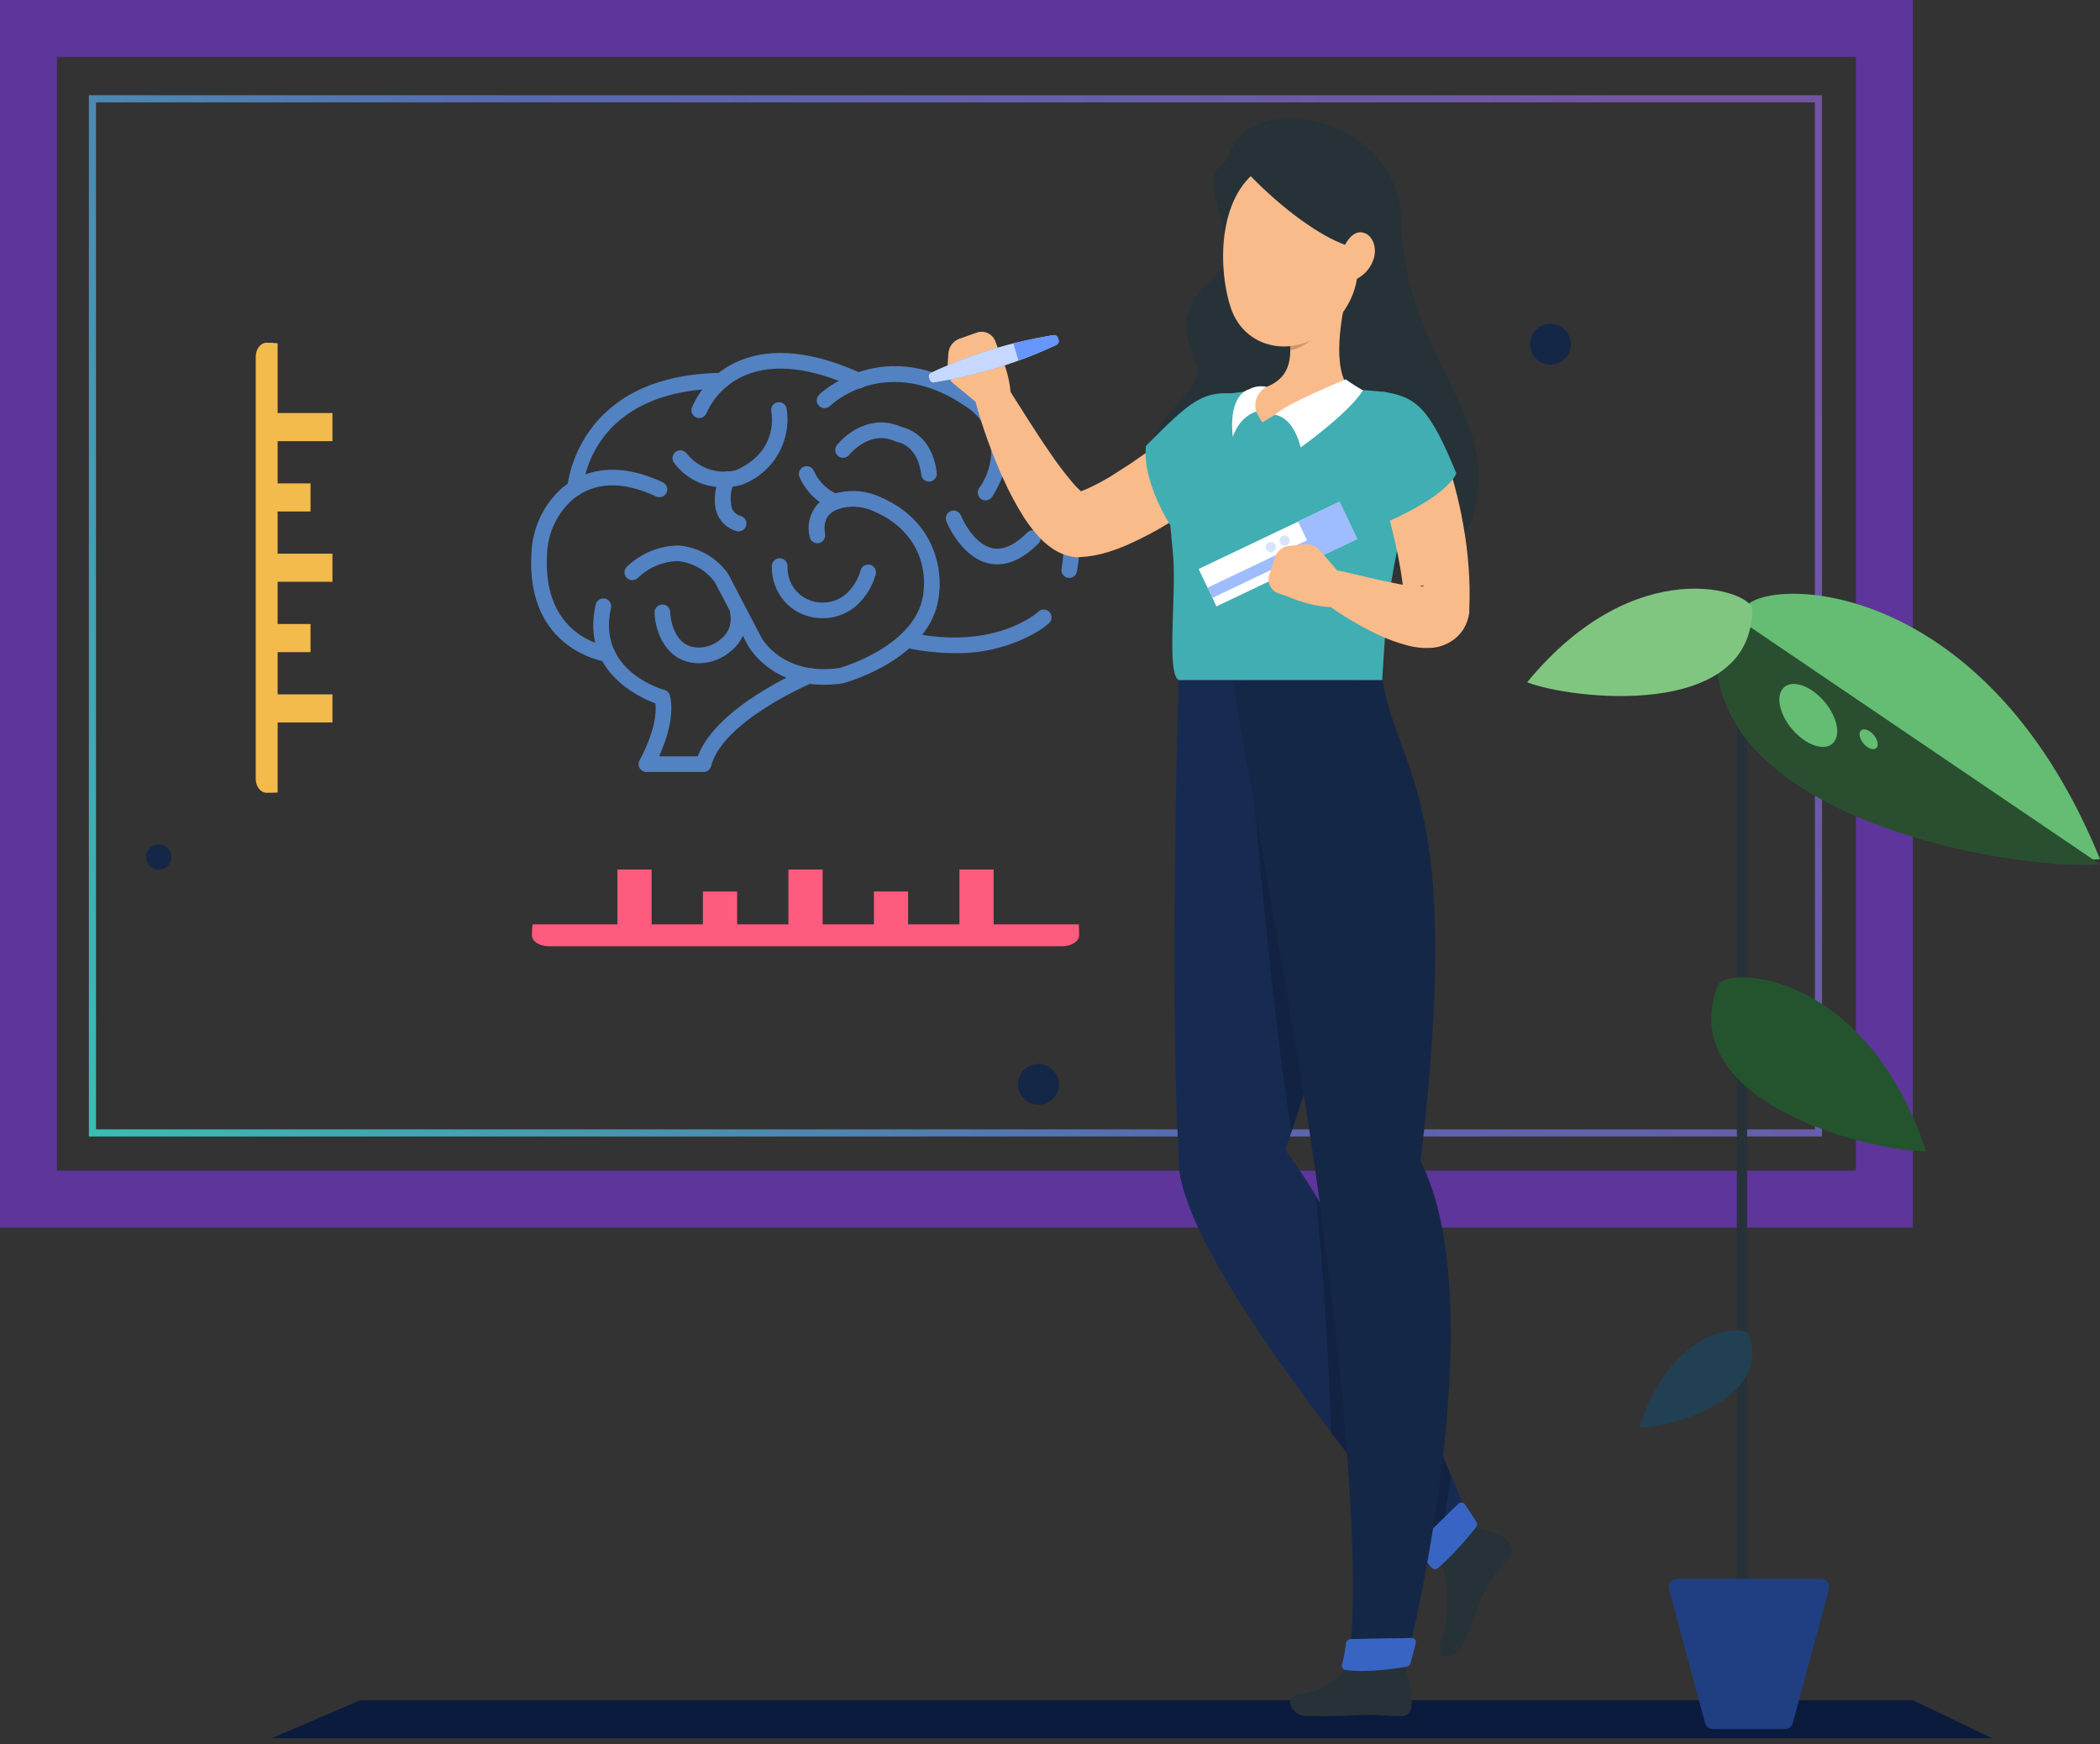 <svg width="295" height="245" viewBox="0 0 295 245" fill="none" xmlns="http://www.w3.org/2000/svg">
<rect x="0" y="0" width="295" height="245" fill="#333333" stroke="none"/>
<path d="M50.62 238.816H268.712L279.839 244.167H38.158L50.62 238.816Z" fill="#0A1B3D"/>
<rect x="12.985" y="13.877" width="242.465" height="145.257" stroke="url(#paint0_linear)"/>
<rect x="4" y="4" width="260.705" height="164.431" stroke="#5E359A" stroke-width="8"/>
<path d="M98.83 108.433H90.801C90.608 108.433 90.418 108.382 90.251 108.286C90.084 108.189 89.945 108.05 89.849 107.883C89.752 107.716 89.701 107.526 89.701 107.333C89.701 107.14 89.752 106.95 89.849 106.783C89.876 106.735 92.459 102.212 92.074 98.801C89.633 97.9 81.61 94.194 83.674 84.955C83.701 84.81 83.757 84.672 83.839 84.549C83.921 84.426 84.026 84.321 84.149 84.24C84.273 84.159 84.411 84.103 84.556 84.077C84.701 84.05 84.85 84.053 84.994 84.085C85.138 84.117 85.274 84.178 85.394 84.263C85.514 84.349 85.615 84.458 85.692 84.584C85.769 84.71 85.82 84.85 85.842 84.996C85.864 85.142 85.856 85.29 85.82 85.433C83.859 94.214 92.948 96.802 93.335 96.907C93.527 96.96 93.701 97.063 93.838 97.206C93.976 97.35 94.073 97.528 94.117 97.721C94.794 100.651 93.513 104.196 92.587 106.233H98.024C100.644 99.219 112.717 94.111 113.251 93.889C113.52 93.777 113.823 93.776 114.093 93.887C114.363 93.998 114.577 94.212 114.69 94.481C114.802 94.75 114.803 95.053 114.692 95.323C114.581 95.593 114.367 95.807 114.098 95.92C113.972 95.971 101.547 101.23 99.893 107.609C99.832 107.845 99.694 108.053 99.502 108.202C99.31 108.352 99.073 108.433 98.83 108.433Z" fill="#5282C2"/>
<path d="M85.35 92.992C85.305 92.991 85.259 92.989 85.214 92.983C85.104 92.969 73.826 91.411 74.655 77.709C74.717 75.942 75.141 74.206 75.903 72.611C76.664 71.015 77.745 69.593 79.08 68.433C81.658 66.328 86.188 64.503 93.127 67.756C93.385 67.883 93.583 68.107 93.678 68.379C93.774 68.651 93.758 68.949 93.636 69.21C93.514 69.471 93.294 69.673 93.023 69.773C92.753 69.874 92.455 69.864 92.192 69.746C87.453 67.525 83.502 67.657 80.472 70.137C79.373 71.105 78.484 72.288 77.861 73.613C77.238 74.939 76.894 76.378 76.85 77.842C76.15 89.442 85.106 90.75 85.489 90.801C85.766 90.836 86.02 90.976 86.198 91.191C86.376 91.407 86.465 91.682 86.448 91.961C86.43 92.24 86.307 92.502 86.103 92.694C85.899 92.885 85.63 92.992 85.35 92.992Z" fill="#5282C2"/>
<path d="M80.79 69.658H80.724C80.579 69.649 80.438 69.612 80.308 69.549C80.178 69.486 80.062 69.398 79.966 69.29C79.87 69.182 79.797 69.056 79.749 68.919C79.702 68.783 79.682 68.638 79.691 68.494C79.701 68.338 80.869 52.642 101.337 52.374C101.481 52.372 101.625 52.399 101.759 52.453C101.893 52.506 102.015 52.586 102.119 52.687C102.222 52.787 102.305 52.908 102.362 53.04C102.418 53.173 102.449 53.316 102.451 53.46C102.452 53.605 102.426 53.748 102.372 53.882C102.318 54.016 102.239 54.139 102.138 54.242C102.037 54.345 101.917 54.428 101.784 54.485C101.651 54.542 101.509 54.572 101.364 54.574C82.919 54.816 81.919 68.058 81.886 68.622C81.87 68.902 81.748 69.165 81.544 69.358C81.34 69.55 81.07 69.657 80.79 69.658Z" fill="#5282C2"/>
<path d="M98.224 58.714C98.094 58.714 97.964 58.691 97.842 58.645C97.57 58.543 97.349 58.338 97.227 58.075C97.105 57.811 97.093 57.51 97.193 57.237C98.481 54.255 100.885 51.895 103.89 50.662C108.477 48.751 114.261 49.359 121.08 52.473C121.215 52.531 121.337 52.615 121.439 52.721C121.541 52.826 121.621 52.951 121.674 53.088C121.727 53.224 121.752 53.37 121.747 53.517C121.743 53.664 121.71 53.808 121.649 53.941C121.588 54.075 121.501 54.195 121.393 54.294C121.285 54.393 121.158 54.47 121.02 54.52C120.882 54.569 120.736 54.591 120.589 54.583C120.443 54.575 120.299 54.538 120.167 54.474C113.95 51.636 108.769 51.031 104.778 52.676C102.326 53.682 100.351 55.586 99.255 57.999C99.177 58.209 99.036 58.39 98.852 58.518C98.667 58.646 98.449 58.714 98.224 58.714Z" fill="#5282C2"/>
<path d="M138.447 70.282C138.24 70.283 138.036 70.224 137.861 70.113C137.739 70.036 137.633 69.935 137.55 69.817C137.467 69.699 137.407 69.566 137.376 69.425C137.344 69.284 137.34 69.138 137.365 68.996C137.389 68.853 137.442 68.717 137.519 68.595C138.232 67.625 138.74 66.521 139.014 65.349C139.288 64.176 139.321 62.961 139.112 61.776C138.605 59.895 137.433 58.263 135.812 57.182C124.468 49.378 116.688 56.936 116.611 57.009C116.509 57.111 116.388 57.192 116.254 57.247C116.121 57.303 115.978 57.331 115.833 57.331C115.689 57.331 115.546 57.303 115.412 57.248C115.279 57.192 115.158 57.111 115.055 57.009C114.953 56.907 114.872 56.786 114.817 56.652C114.761 56.519 114.733 56.376 114.733 56.231C114.733 56.087 114.761 55.944 114.817 55.81C114.872 55.677 114.953 55.556 115.055 55.453C115.145 55.363 124.225 46.535 137 55.325C139.1 56.714 140.613 58.829 141.252 61.264C141.884 63.945 141.252 66.805 139.382 69.77C139.283 69.927 139.145 70.057 138.981 70.147C138.818 70.236 138.634 70.283 138.447 70.282Z" fill="#5282C2"/>
<path d="M150.207 81.173C150.142 81.173 150.078 81.167 150.015 81.157C149.873 81.132 149.737 81.079 149.615 81.001C149.493 80.924 149.388 80.823 149.305 80.705C149.222 80.586 149.163 80.453 149.132 80.312C149.1 80.171 149.097 80.025 149.122 79.883C149.37 78.544 149.45 77.18 149.362 75.821C149.34 75.53 149.435 75.243 149.626 75.022C149.816 74.801 150.086 74.665 150.377 74.643C150.521 74.63 150.667 74.646 150.805 74.691C150.943 74.735 151.071 74.807 151.181 74.901C151.291 74.996 151.38 75.112 151.445 75.242C151.509 75.372 151.546 75.513 151.555 75.658C151.658 77.199 151.568 78.746 151.29 80.264C151.245 80.519 151.112 80.75 150.914 80.916C150.715 81.082 150.465 81.173 150.207 81.173Z" fill="#5282C2"/>
<path d="M134.076 91.743C131.755 91.731 129.441 91.473 127.173 90.973C127.03 90.945 126.893 90.889 126.772 90.808C126.65 90.727 126.546 90.622 126.465 90.5C126.385 90.378 126.329 90.241 126.302 90.097C126.275 89.953 126.277 89.806 126.308 89.663C126.338 89.52 126.397 89.384 126.481 89.264C126.565 89.144 126.672 89.042 126.795 88.964C126.919 88.886 127.057 88.833 127.201 88.809C127.345 88.785 127.493 88.79 127.635 88.823C136.047 90.628 141.556 88.713 144.691 86.784C145.137 86.509 145.558 86.197 145.95 85.849C146.171 85.678 146.449 85.597 146.728 85.624C147.007 85.651 147.264 85.783 147.449 85.993C147.634 86.204 147.731 86.476 147.722 86.756C147.712 87.036 147.597 87.301 147.398 87.499C146.913 87.928 146.391 88.315 145.839 88.655C142.283 90.763 138.209 91.832 134.076 91.743Z" fill="#5282C2"/>
<path d="M148.457 70.241C148.266 70.242 148.077 70.192 147.911 70.097C147.744 70.003 147.606 69.866 147.508 69.701C145.715 66.829 143.093 64.566 139.989 63.212C139.854 63.16 139.731 63.083 139.626 62.984C139.521 62.884 139.436 62.766 139.377 62.634C139.318 62.502 139.286 62.36 139.282 62.215C139.278 62.071 139.302 61.927 139.354 61.792C139.405 61.657 139.483 61.533 139.582 61.428C139.681 61.324 139.8 61.239 139.932 61.18C140.064 61.121 140.206 61.089 140.35 61.084C140.495 61.08 140.638 61.105 140.773 61.156C144.35 62.677 147.366 65.272 149.402 68.582C149.501 68.749 149.554 68.939 149.555 69.133C149.557 69.327 149.507 69.518 149.411 69.686C149.315 69.855 149.176 69.995 149.008 70.092C148.841 70.19 148.65 70.241 148.456 70.241H148.457Z" fill="#5282C2"/>
<path d="M98.176 93.163C97.815 93.163 97.455 93.132 97.1 93.069C93.14 92.375 91.998 88.168 91.948 86.04C91.941 85.748 92.05 85.466 92.251 85.255C92.453 85.044 92.73 84.922 93.021 84.915C93.166 84.909 93.31 84.932 93.446 84.983C93.582 85.034 93.706 85.112 93.811 85.212C93.916 85.311 94 85.431 94.057 85.564C94.115 85.697 94.146 85.84 94.147 85.985C94.147 86.164 94.311 90.348 97.48 90.903C98.165 91.005 98.865 90.954 99.528 90.751C100.191 90.548 100.8 90.199 101.31 89.73C101.827 89.319 102.22 88.772 102.444 88.15C102.669 87.529 102.717 86.857 102.582 86.21C102.53 85.923 102.594 85.627 102.759 85.387C102.925 85.147 103.18 84.983 103.467 84.93C103.754 84.878 104.05 84.941 104.29 85.107C104.53 85.273 104.695 85.527 104.747 85.814C104.95 86.832 104.874 87.885 104.528 88.863C104.181 89.841 103.577 90.707 102.778 91.37C101.515 92.51 99.878 93.147 98.176 93.163Z" fill="#5282C2"/>
<path d="M115.73 96.187C108.115 96.187 105.157 90.841 105.023 90.59L100.43 81.796C99.82 80.959 99.039 80.26 98.139 79.745C97.239 79.23 96.241 78.912 95.209 78.81C93.11 78.871 91.109 79.715 89.6 81.175C89.395 81.379 89.118 81.493 88.829 81.494C88.54 81.495 88.262 81.382 88.055 81.18C87.849 80.977 87.731 80.702 87.726 80.413C87.721 80.124 87.83 79.845 88.029 79.636C89.975 77.744 92.567 76.664 95.28 76.614C96.642 76.722 97.966 77.124 99.159 77.79C100.352 78.457 101.387 79.374 102.194 80.478C102.243 80.539 102.287 80.605 102.323 80.674L106.968 89.566C107.078 89.772 110.02 94.955 117.935 93.83C118.815 93.573 129.307 90.371 129.755 82.845C129.806 82.447 130.712 75.178 122.605 71.756C121.292 71.178 119.831 71.025 118.426 71.316C116.383 71.788 115.577 72.957 115.896 74.997C115.924 75.143 115.922 75.292 115.89 75.436C115.859 75.581 115.798 75.718 115.713 75.838C115.628 75.959 115.519 76.061 115.393 76.139C115.267 76.216 115.127 76.268 114.981 76.29C114.834 76.312 114.685 76.305 114.542 76.268C114.399 76.231 114.265 76.166 114.147 76.076C114.03 75.986 113.932 75.874 113.859 75.745C113.786 75.616 113.74 75.474 113.723 75.327C113.56 74.644 113.543 73.933 113.671 73.243C113.799 72.552 114.07 71.895 114.467 71.315C114.864 70.735 115.378 70.245 115.975 69.875C116.573 69.505 117.241 69.264 117.938 69.168C119.794 68.773 121.728 68.968 123.469 69.727C133.178 73.824 131.967 82.974 131.952 83.066C131.402 92.374 118.99 95.825 118.461 95.967C118.42 95.979 118.377 95.988 118.335 95.994C117.472 96.121 116.602 96.186 115.73 96.187Z" fill="#5282C2"/>
<path d="M117.345 71.593C117.214 71.593 117.083 71.569 116.96 71.523C114.861 70.671 113.181 69.027 112.283 66.947C112.186 66.676 112.198 66.378 112.317 66.117C112.436 65.855 112.653 65.65 112.921 65.547C113.189 65.443 113.487 65.448 113.752 65.562C114.016 65.675 114.225 65.888 114.335 66.153C114.999 67.65 116.213 68.834 117.726 69.462C117.967 69.552 118.169 69.724 118.297 69.948C118.425 70.172 118.47 70.434 118.424 70.688C118.378 70.941 118.245 71.171 118.047 71.336C117.849 71.502 117.6 71.592 117.342 71.593H117.345Z" fill="#5282C2"/>
<path d="M101.646 68.436C100.298 68.464 98.962 68.167 97.752 67.571C96.542 66.975 95.493 66.097 94.693 65.011C94.518 64.777 94.442 64.484 94.484 64.195C94.525 63.906 94.679 63.646 94.913 63.471C95.146 63.296 95.439 63.221 95.728 63.262C96.017 63.303 96.277 63.457 96.453 63.691C97.257 64.712 98.341 65.477 99.572 65.894C100.803 66.312 102.129 66.363 103.388 66.042C109.432 63.386 108.4 58.071 108.352 57.846C108.318 57.703 108.313 57.555 108.338 57.41C108.362 57.265 108.415 57.126 108.494 57.002C108.573 56.878 108.676 56.771 108.796 56.688C108.917 56.604 109.054 56.545 109.197 56.515C109.341 56.485 109.49 56.484 109.634 56.513C109.778 56.541 109.915 56.598 110.037 56.68C110.159 56.762 110.263 56.868 110.343 56.991C110.424 57.114 110.479 57.251 110.505 57.396C110.849 59.634 110.408 61.922 109.258 63.871C108.107 65.821 106.317 67.312 104.191 68.093C104.151 68.11 104.109 68.125 104.066 68.138C103.276 68.344 102.462 68.444 101.646 68.436Z" fill="#5282C2"/>
<path d="M103.757 74.643C103.642 74.642 103.527 74.624 103.418 74.588C102.853 74.423 102.329 74.139 101.882 73.755C101.436 73.371 101.077 72.896 100.829 72.361C99.792 70.068 100.971 67.202 101.108 66.882C101.224 66.614 101.441 66.403 101.712 66.295C101.983 66.187 102.286 66.191 102.553 66.306C102.821 66.422 103.033 66.639 103.14 66.91C103.248 67.181 103.244 67.484 103.129 67.752C102.603 68.916 102.499 70.227 102.835 71.46C102.956 71.715 103.132 71.94 103.35 72.119C103.568 72.298 103.823 72.427 104.097 72.496C104.346 72.576 104.559 72.743 104.697 72.966C104.834 73.19 104.887 73.455 104.846 73.715C104.805 73.974 104.673 74.21 104.473 74.38C104.273 74.55 104.019 74.643 103.757 74.643Z" fill="#5282C2"/>
<path d="M140.094 79.27C139.72 79.272 139.347 79.235 138.98 79.16C135.033 78.351 133.022 73.431 132.938 73.221C132.83 72.95 132.833 72.647 132.948 72.379C133.063 72.111 133.279 71.899 133.55 71.79C133.821 71.681 134.124 71.685 134.392 71.799C134.661 71.914 134.872 72.131 134.981 72.402C134.996 72.442 136.641 76.439 139.429 77.006C140.902 77.305 142.549 76.566 144.317 74.796C144.523 74.59 144.803 74.474 145.095 74.474C145.387 74.474 145.666 74.59 145.873 74.797C146.079 75.003 146.195 75.283 146.195 75.575C146.195 75.866 146.079 76.146 145.872 76.352C143.93 78.291 141.992 79.27 140.094 79.27Z" fill="#5282C2"/>
<path d="M130.506 67.651C130.238 67.651 129.978 67.552 129.777 67.374C129.576 67.195 129.447 66.949 129.415 66.682C128.918 62.527 126.16 62.11 126.132 62.106C126.018 62.092 125.906 62.059 125.802 62.01C122.156 60.283 119.313 63.866 119.286 63.902C119.105 64.123 118.844 64.265 118.559 64.297C118.274 64.329 117.988 64.249 117.762 64.074C117.535 63.898 117.386 63.641 117.347 63.357C117.307 63.074 117.379 62.786 117.549 62.554C118.887 60.83 122.483 58.098 126.612 59.961C127.492 60.149 130.972 61.22 131.594 66.421C131.611 66.575 131.596 66.731 131.549 66.879C131.502 67.027 131.425 67.163 131.322 67.279C131.218 67.395 131.092 67.489 130.951 67.553C130.809 67.617 130.656 67.65 130.501 67.651H130.506Z" fill="#5282C2"/>
<path d="M115.562 86.839C115.43 86.839 115.299 86.839 115.167 86.828C114.226 86.786 113.302 86.557 112.45 86.153C111.599 85.75 110.836 85.181 110.208 84.479C108.978 83.074 108.342 81.246 108.433 79.382C108.467 79.097 108.611 78.837 108.833 78.657C109.056 78.477 109.34 78.391 109.625 78.417C109.91 78.443 110.174 78.579 110.361 78.796C110.547 79.013 110.641 79.295 110.623 79.581C110.591 80.839 111.029 82.064 111.851 83.017C112.287 83.501 112.816 83.893 113.405 84.17C113.995 84.447 114.634 84.604 115.285 84.632C115.943 84.671 116.602 84.581 117.225 84.366C117.848 84.15 118.422 83.814 118.914 83.376C119.866 82.478 120.554 81.337 120.906 80.077C120.992 79.798 121.185 79.565 121.443 79.428C121.701 79.291 122.002 79.263 122.281 79.349C122.56 79.434 122.793 79.627 122.93 79.885C123.067 80.143 123.095 80.445 123.009 80.724C122.542 82.361 121.638 83.84 120.393 85.002C119.063 86.188 117.343 86.842 115.562 86.839Z" fill="#5282C2"/>
<path d="M37.463 48.137C36.612 48.137 35.923 49.021 35.923 50.112V109.383C35.923 110.474 36.612 111.359 37.463 111.359C37.993 111.359 38.506 111.345 39.002 111.32C39.002 77.772 39.002 64.649 39.002 48.216C38.497 48.163 37.984 48.137 37.463 48.137ZM39.002 107.407V101.48H46.7V97.529H39.002V91.602H43.621V87.65H39.002V81.723H46.7V77.772H39.002V71.845H43.621V67.894H39.002V61.967H46.7V58.015H39.002V52.088V107.407Z" fill="#F3BA4C"/>
<path d="M74.72 131.377C74.72 132.227 75.796 132.916 77.123 132.916H149.191C150.517 132.916 151.593 132.227 151.593 131.377C151.593 130.846 151.577 130.333 151.545 129.837C110.754 129.837 94.798 129.837 74.816 129.837C74.753 130.342 74.72 130.856 74.72 131.377ZM146.788 129.837H139.581V122.14H134.777V129.837H127.57V125.219H122.766V129.837H115.559V122.14H110.754V129.837H103.547V125.219H98.743V129.837H91.536V122.14H86.732V129.837H79.525H146.788Z" fill="#FF5B7E"/>
<path d="M172.372 22.57C166.803 25.135 175.562 34.173 170.848 38.549C166.135 42.924 165.683 45.698 167.975 50.871C170.266 56.044 156.084 60.146 165.007 67.216C173.931 74.285 206.585 91.148 207.691 67.869C208.253 56.153 196.785 47.839 196.785 29.827C195.493 16.226 175.017 11.915 172.372 22.57Z" fill="#263238"/>
<path d="M205.421 231.212C207.576 226.477 207.576 225.256 209.013 222.719C210.278 220.564 210.307 220.693 211.959 218.761C213.051 217.475 211.815 216.002 210.371 215.499C209.25 215.104 208.036 214.78 206.671 214.256L202.36 219.285C203.539 221.685 203.754 226.98 202.36 230.701C201.405 233.389 204.552 233.108 205.421 231.212Z" fill="#263238"/>
<path d="M165.575 95.516C165.575 95.516 164.224 138.58 165.575 162.376C164.576 176.623 201.785 219.472 201.785 219.472C202.691 220.19 206.506 215.492 206.728 214.256C206.728 214.256 191.526 175.904 180.533 161.521C194.278 123.442 190.549 95.516 190.549 95.516H165.575Z" fill="#172B52"/>
<path opacity="0.2" d="M184.822 168.002C185.871 178.527 186.633 190.195 186.978 201.224C194.795 211.462 201.749 219.473 201.749 219.473L201.835 219.523C202.554 215.715 203.215 211.548 203.797 207.208C199.716 197.466 191.957 179.778 184.822 168.002Z" fill="black"/>
<path opacity="0.2" d="M190.513 95.516H174.764C174.764 95.516 177.904 137.546 181.41 158.884C194.076 122.199 190.513 95.516 190.513 95.516Z" fill="black"/>
<path d="M199.005 217.79C199.529 218.365 200.442 219.4 201.117 220.19C201.168 220.252 201.231 220.303 201.303 220.341C201.374 220.378 201.452 220.401 201.532 220.409C201.612 220.416 201.693 220.407 201.769 220.383C201.846 220.359 201.917 220.321 201.979 220.269C203.954 218.503 205.761 216.557 207.375 214.457C207.45 214.352 207.49 214.226 207.49 214.097C207.49 213.968 207.45 213.843 207.375 213.738L205.816 211.338C205.765 211.263 205.699 211.199 205.621 211.152C205.544 211.105 205.457 211.075 205.367 211.065C205.276 211.054 205.185 211.064 205.099 211.093C205.012 211.121 204.934 211.168 204.867 211.231L199.005 216.935C198.895 217.05 198.833 217.203 198.833 217.363C198.833 217.522 198.895 217.675 199.005 217.79Z" fill="#407BFF"/>
<path opacity="0.3" d="M199.005 217.79C199.529 218.365 200.442 219.4 201.117 220.19C201.168 220.252 201.231 220.303 201.303 220.341C201.374 220.378 201.452 220.401 201.532 220.409C201.612 220.416 201.693 220.407 201.769 220.383C201.846 220.359 201.917 220.321 201.979 220.269C203.954 218.503 205.761 216.557 207.375 214.457C207.45 214.352 207.49 214.226 207.49 214.097C207.49 213.968 207.45 213.843 207.375 213.738L205.816 211.338C205.765 211.263 205.699 211.199 205.621 211.152C205.544 211.105 205.457 211.075 205.367 211.065C205.276 211.054 205.185 211.064 205.099 211.093C205.012 211.121 204.934 211.168 204.867 211.231L199.005 216.935C198.895 217.05 198.833 217.203 198.833 217.363C198.833 217.522 198.895 217.675 199.005 217.79Z" fill="#263238"/>
<path d="M183.623 241.07C188.925 241.07 188.552 240.991 191.526 240.89C194.091 240.797 194.673 241.113 196.721 241.07C198.438 241.034 198.524 239.396 198.157 237.477C197.985 236.529 197.676 235.372 197.439 233.842H189.414C188.685 234.972 187.711 235.923 186.564 236.626C185.417 237.329 184.127 237.765 182.79 237.901C179.901 238.282 181.511 241.07 183.623 241.07Z" fill="#263238"/>
<path d="M173.054 95.516C173.054 95.516 181.381 141.361 184.434 162.125C187.639 183.945 191.619 219.365 189.413 233.856C190.591 234.575 194.952 234.625 197.467 233.856C197.467 233.856 210.191 184.096 199.558 163.088C205.607 112.027 196.684 109.361 194.191 95.502L173.054 95.516Z" fill="#152747"/>
<path d="M189.083 230.853C188.968 231.858 188.783 232.854 188.53 233.834C188.507 233.911 188.502 233.992 188.513 234.072C188.524 234.151 188.552 234.227 188.595 234.295C188.637 234.363 188.694 234.421 188.761 234.466C188.828 234.51 188.903 234.54 188.983 234.553C191.856 235.02 196.217 234.337 197.604 234.093C197.733 234.066 197.852 234.004 197.949 233.914C198.045 233.825 198.115 233.71 198.15 233.583L198.869 230.795C198.895 230.71 198.901 230.62 198.885 230.533C198.87 230.445 198.833 230.362 198.779 230.292C198.725 230.221 198.654 230.165 198.574 230.128C198.493 230.09 198.404 230.073 198.315 230.077L189.787 230.235C189.615 230.237 189.45 230.3 189.321 230.413C189.191 230.527 189.107 230.683 189.083 230.853Z" fill="#407BFF"/>
<path opacity="0.3" d="M189.083 230.853C188.968 231.858 188.783 232.854 188.53 233.834C188.507 233.911 188.502 233.992 188.513 234.072C188.524 234.151 188.552 234.227 188.595 234.295C188.637 234.363 188.694 234.421 188.761 234.466C188.828 234.51 188.903 234.54 188.983 234.553C191.856 235.02 196.217 234.337 197.604 234.093C197.733 234.066 197.852 234.004 197.949 233.914C198.045 233.825 198.115 233.71 198.15 233.583L198.869 230.795C198.895 230.71 198.901 230.62 198.885 230.533C198.87 230.445 198.833 230.362 198.779 230.292C198.725 230.221 198.654 230.165 198.574 230.128C198.493 230.09 198.404 230.073 198.315 230.077L189.787 230.235C189.615 230.237 189.45 230.3 189.321 230.413C189.191 230.527 189.107 230.683 189.083 230.853Z" fill="#263238"/>
<path d="M173.732 66.636C172.173 67.965 170.686 69.1 169.098 70.228C167.51 71.356 165.901 72.448 164.191 73.469C162.454 74.542 160.649 75.502 158.788 76.342C157.778 76.807 156.739 77.205 155.677 77.535C154.394 77.943 153.063 78.184 151.719 78.254H151.553C151.383 78.264 151.213 78.264 151.043 78.254C150.343 78.179 149.66 77.995 149.017 77.707C148.553 77.501 148.11 77.248 147.695 76.953C147.077 76.521 146.509 76.022 146 75.466C145.205 74.603 144.484 73.675 143.844 72.693C142.763 70.973 141.802 69.179 140.97 67.326C140.151 65.529 139.426 63.733 138.772 61.923C138.118 60.112 137.529 58.295 137.026 56.391C136.868 55.81 136.925 55.192 137.185 54.649C137.445 54.107 137.892 53.676 138.444 53.435C138.995 53.195 139.615 53.161 140.19 53.339C140.764 53.518 141.256 53.897 141.574 54.408V54.451L144.52 59.092C145.511 60.63 146.495 62.16 147.516 63.618C148.473 65.037 149.504 66.404 150.605 67.714C151.053 68.259 151.551 68.762 152.092 69.215C152.228 69.338 152.384 69.437 152.552 69.51C152.552 69.51 152.552 69.51 152.459 69.424C152.246 69.321 152.018 69.258 151.783 69.237H151.108C151.6 69.105 152.08 68.935 152.545 68.727C153.163 68.461 153.86 68.13 154.556 67.749C155.253 67.369 155.993 66.952 156.669 66.499C157.344 66.047 158.106 65.601 158.824 65.113C160.261 64.136 161.698 63.123 163.135 62.074C164.572 61.025 166.009 59.918 167.331 58.913L167.41 58.855C168.453 58.147 169.725 57.856 170.972 58.042C172.22 58.227 173.352 58.874 174.145 59.855C174.938 60.836 175.333 62.079 175.253 63.337C175.172 64.596 174.622 65.778 173.711 66.65L173.732 66.636Z" fill="#FABB8A"/>
<path d="M174.34 55.404C169.024 54.629 167.263 56.31 160.984 62.632C160.395 68.006 164.842 74.472 164.842 74.472C164.842 74.472 180.361 64.687 174.34 55.404Z" fill="#40AEB3"/>
<path d="M163.987 65.354C163.901 68.171 164.181 71.569 164.814 78.286C165.238 83.962 163.822 94.746 165.611 95.529H194.163C194.738 87.404 194.529 81.814 199.666 63.673C199.969 62.725 200.056 61.721 199.92 60.736C199.785 59.75 199.431 58.807 198.884 57.975C198.337 57.144 197.611 56.445 196.76 55.931C195.908 55.416 194.952 55.099 193.962 55.001C192.827 54.886 191.619 54.785 190.369 54.728C186.043 54.419 181.699 54.419 177.372 54.728C175.935 54.857 174.499 55.037 173.098 55.231C170.646 55.612 168.401 56.827 166.741 58.671C165.081 60.515 164.109 62.876 163.987 65.354Z" fill="#40AEB3"/>
<path d="M189.507 40.079C188.372 44.261 186.985 51.926 189.701 54.714C189.701 54.714 185.742 54.118 177.336 59.319C174.901 55.828 176.704 54.714 176.704 54.714C181.453 53.601 181.59 50.145 181.015 46.89L189.507 40.079Z" fill="#FABB8A"/>
<path d="M179.075 58.271C181.841 58.666 182.711 62.848 182.711 62.848C182.711 62.848 189.364 58.142 191.469 54.83C190.633 54.358 189.822 53.842 189.04 53.285C189.04 53.285 180.72 56.676 179.075 58.271Z" fill="white"/>
<path d="M176.467 57.825C176.467 57.825 174.268 58.3 173.169 61.36C172.537 55.26 175.425 54.7 175.425 54.7C176.186 54.277 177.076 54.149 177.925 54.341C177.315 54.662 176.836 55.185 176.57 55.821C176.304 56.457 176.267 57.166 176.467 57.825Z" fill="white"/>
<path opacity="0.2" d="M186.044 42.859L181.015 46.89C181.158 47.651 181.235 48.422 181.245 49.196C183.048 48.938 185.642 46.983 185.965 45.115C186.13 44.375 186.157 43.61 186.044 42.859Z" fill="black"/>
<path d="M190.894 31.112C190.958 37.981 191.131 40.876 187.977 44.763C183.242 50.669 174.929 49.685 172.846 43.082C170.971 37.14 171.179 26.902 177.573 23.367C178.923 22.559 180.465 22.128 182.038 22.117C183.611 22.107 185.158 22.519 186.519 23.31C187.879 24.101 189.002 25.241 189.771 26.614C190.541 27.986 190.928 29.539 190.894 31.112Z" fill="#FABB8A"/>
<path d="M173.945 22.88C182.689 32.622 194.68 39.404 194.314 31.444C193.947 23.483 181.08 17.319 173.945 22.88Z" fill="#263238"/>
<path d="M192.884 36.595C192.656 37.212 192.301 37.775 191.844 38.247C191.386 38.72 190.835 39.092 190.225 39.34C188.695 39.878 187.869 38.14 188.243 36.307C188.58 34.655 189.787 32.378 191.346 32.643C192.905 32.909 193.545 34.957 192.884 36.595Z" fill="#FABB8A"/>
<path d="M182.37 73.257L168.379 79.921L170.882 85.175L184.873 78.51L182.37 73.257Z" fill="white"/>
<path opacity="0.5" d="M183.619 75.882L169.628 82.547L170.311 83.98L184.302 77.316L183.619 75.882Z" fill="#407BFF"/>
<path d="M184.873 78.475L190.672 75.713L188.169 70.459L182.37 73.221L184.873 78.475Z" fill="white"/>
<path opacity="0.5" d="M184.873 78.475L190.672 75.713L188.169 70.459L182.37 73.221L184.873 78.475Z" fill="#407BFF"/>
<path opacity="0.2" d="M179.793 76.218C179.85 76.351 179.946 76.463 180.069 76.54C180.191 76.618 180.333 76.656 180.478 76.651C180.622 76.646 180.762 76.598 180.878 76.512C180.995 76.427 181.083 76.308 181.131 76.172C181.179 76.035 181.184 75.888 181.147 75.748C181.11 75.608 181.031 75.483 180.922 75.389C180.812 75.294 180.677 75.236 180.533 75.219C180.389 75.203 180.244 75.231 180.117 75.298C179.957 75.383 179.835 75.525 179.775 75.695C179.715 75.865 179.722 76.052 179.793 76.218Z" fill="#407BFF"/>
<path opacity="0.2" d="M177.861 77.13C177.918 77.263 178.014 77.375 178.136 77.453C178.258 77.53 178.401 77.569 178.545 77.563C178.69 77.558 178.829 77.51 178.946 77.424C179.062 77.339 179.15 77.22 179.198 77.084C179.246 76.947 179.252 76.8 179.214 76.66C179.177 76.52 179.099 76.395 178.989 76.301C178.879 76.207 178.744 76.148 178.6 76.131C178.457 76.115 178.312 76.143 178.184 76.21C178.024 76.295 177.902 76.437 177.842 76.607C177.783 76.778 177.789 76.964 177.861 77.13Z" fill="#407BFF"/>
<path d="M181.13 76.67L183.285 76.462C183.679 76.423 184.076 76.48 184.443 76.626C184.811 76.772 185.138 77.004 185.397 77.303L187.862 80.133C188.346 80.692 188.691 81.358 188.866 82.077C189.041 82.796 189.041 83.546 188.868 84.264L188.652 85.17C185.146 85.752 180.936 83.797 180.936 83.797L179.671 83.374C179.41 83.294 179.166 83.164 178.955 82.99C178.745 82.815 178.57 82.601 178.443 82.359C178.315 82.118 178.237 81.853 178.212 81.581C178.187 81.308 178.217 81.034 178.299 80.773L179.104 78.265C179.253 77.833 179.523 77.453 179.883 77.171C180.242 76.888 180.675 76.714 181.13 76.67Z" fill="#FABB8A"/>
<path d="M133.222 49.678L133.079 51.834C133.054 52.228 133.123 52.624 133.282 52.986C133.441 53.349 133.684 53.668 133.991 53.917L136.865 56.288C137.437 56.757 138.114 57.082 138.837 57.236C139.561 57.39 140.311 57.368 141.025 57.172L141.923 56.92C142.39 53.407 140.314 49.254 140.314 49.254L139.847 48.004C139.759 47.745 139.622 47.507 139.441 47.302C139.261 47.097 139.042 46.93 138.797 46.81C138.552 46.691 138.285 46.621 138.013 46.605C137.74 46.589 137.467 46.628 137.21 46.718L134.724 47.602C134.301 47.767 133.934 48.05 133.668 48.419C133.401 48.787 133.247 49.224 133.222 49.678Z" fill="#FABB8A"/>
<path d="M148.698 47.73L148.619 47.479C148.578 47.347 148.491 47.233 148.374 47.16C148.257 47.086 148.117 47.056 147.98 47.076C142.04 48.029 136.261 49.802 130.809 52.343C130.677 52.403 130.573 52.51 130.517 52.643C130.462 52.776 130.458 52.925 130.507 53.061L130.586 53.313C130.626 53.446 130.713 53.56 130.83 53.634C130.948 53.708 131.088 53.736 131.225 53.715C137.163 52.764 142.94 50.992 148.39 48.449C148.521 48.389 148.626 48.282 148.683 48.149C148.74 48.016 148.745 47.867 148.698 47.73Z" fill="#407BFF"/>
<path opacity="0.7" d="M148.698 47.73L148.619 47.479C148.578 47.347 148.491 47.233 148.374 47.16C148.257 47.086 148.117 47.056 147.98 47.076C142.04 48.029 136.261 49.802 130.809 52.343C130.677 52.403 130.573 52.51 130.517 52.643C130.462 52.776 130.458 52.925 130.507 53.061L130.586 53.313C130.626 53.446 130.713 53.56 130.83 53.634C130.948 53.708 131.088 53.736 131.225 53.715C137.163 52.764 142.94 50.992 148.39 48.449C148.521 48.389 148.626 48.282 148.683 48.149C148.74 48.016 148.745 47.867 148.698 47.73Z" fill="white"/>
<path opacity="0.7" d="M143.065 50.618L142.347 48.24C144.2 47.766 146.076 47.385 147.987 47.076C148.124 47.056 148.263 47.086 148.38 47.16C148.498 47.233 148.585 47.347 148.626 47.479L148.698 47.73C148.749 47.866 148.746 48.016 148.69 48.149C148.634 48.283 148.529 48.39 148.396 48.449C146.643 49.239 144.868 49.965 143.065 50.618Z" fill="#407BFF"/>
<path d="M202.526 62.668C202.741 63.214 202.892 63.638 203.064 64.105C203.237 64.572 203.373 65.024 203.524 65.477C203.826 66.397 204.085 67.323 204.336 68.243C204.832 70.097 205.256 71.965 205.579 73.869C205.92 75.77 206.16 77.689 206.297 79.616C206.453 81.588 206.487 83.568 206.398 85.544V85.824C206.405 85.895 206.405 85.968 206.398 86.039C206.297 86.842 206.031 87.615 205.615 88.31C205.169 89.03 204.564 89.64 203.847 90.092C202.971 90.644 201.966 90.961 200.931 91.011C199.863 91.062 198.795 90.948 197.762 90.674C196.265 90.279 194.81 89.743 193.415 89.071C192.132 88.462 190.88 87.788 189.665 87.052C188.457 86.33 187.289 85.544 186.166 84.696C185.713 84.345 185.392 83.852 185.255 83.295C185.118 82.739 185.174 82.152 185.413 81.632C185.652 81.111 186.061 80.686 186.572 80.427C187.083 80.168 187.667 80.09 188.228 80.206H188.329C189.579 80.471 190.872 80.802 192.129 81.089C193.387 81.377 194.63 81.671 195.837 81.901C196.939 82.143 198.058 82.304 199.185 82.382C199.63 82.382 200.09 82.382 199.989 82.289C199.889 82.196 199.68 82.21 198.962 82.62C198.523 82.89 198.156 83.262 197.891 83.704C197.635 84.105 197.469 84.556 197.403 85.026V85.522C197.281 83.913 197.108 82.303 196.85 80.672C196.591 79.042 196.275 77.403 195.894 75.773C195.513 74.142 195.104 72.504 194.637 70.887C194.414 70.075 194.163 69.27 193.918 68.466L193.2 66.174L193.128 65.944C192.821 64.728 192.98 63.441 193.574 62.336C194.167 61.231 195.151 60.388 196.334 59.971C197.517 59.554 198.813 59.595 199.968 60.085C201.123 60.574 202.053 61.478 202.576 62.617L202.526 62.668Z" fill="#FABB8A"/>
<path d="M194.256 55.016C198.912 55.734 200.78 57.171 204.588 66.511C202.856 70.003 194.766 73.344 194.766 73.344C194.766 73.344 188.415 61.834 194.256 55.016Z" fill="#40AEB3"/>
<path d="M245.426 85.558H243.989V239.309H245.426V85.558Z" fill="#263238"/>
<path d="M255.808 221.771H235.547C235.372 221.77 235.199 221.81 235.042 221.887C234.885 221.964 234.747 222.077 234.641 222.216C234.534 222.355 234.462 222.517 234.428 222.689C234.395 222.861 234.401 223.039 234.448 223.208L239.528 242.031C239.594 242.272 239.737 242.485 239.935 242.637C240.134 242.789 240.377 242.871 240.627 242.872H250.757C251.007 242.872 251.249 242.79 251.447 242.638C251.644 242.486 251.786 242.272 251.849 242.031L256.922 223.2C256.967 223.031 256.973 222.853 256.938 222.681C256.903 222.508 256.829 222.347 256.721 222.208C256.613 222.07 256.474 221.958 256.316 221.882C256.157 221.806 255.984 221.768 255.808 221.771Z" fill="#1F3F82"/>
<path d="M244.971 85.702C246.206 81.065 278.244 79.525 295 120.674C283.051 121.726 236.698 113.579 244.971 85.702Z" fill="#64BD72"/>
<path d="M242.153 85.558L295 121.39C282.378 122.468 233.413 114.121 242.153 85.558Z" fill="#2A4F30"/>
<path d="M241.318 138.412C242.286 135.668 262.041 136.083 270.572 161.713C263.176 161.846 234.98 154.95 241.318 138.412Z" fill="#24542E"/>
<path d="M245.662 187.491C245.164 185.96 234.802 186.175 230.338 200.511C234.202 200.573 248.984 196.717 245.662 187.491Z" fill="#224054"/>
<path d="M246.144 85.606C246.233 83.02 229.819 77.235 214.532 95.832C220.587 98.214 246.055 101.252 246.144 85.606Z" fill="#81C680"/>
<ellipse cx="254.021" cy="100.492" rx="5.216" ry="2.98" transform="rotate(49.788 254.021 100.492)" fill="#64BD72"/>
<ellipse cx="262.5" cy="103.84" rx="1.64" ry="0.937" transform="rotate(49.788 262.5 103.84)" fill="#64BD72"/>
<circle cx="145.874" cy="152.314" r="2.874" fill="#152747"/>
<circle cx="22.295" cy="120.395" r="1.784" fill="#152747"/>
<circle cx="217.801" cy="48.356" r="2.874" fill="#152747"/>
<defs>
<linearGradient id="paint0_linear" x1="229.677" y1="13.377" x2="11.677" y2="158.419" gradientUnits="userSpaceOnUse">
<stop stop-color="#7455A2"/>
<stop offset="0.495" stop-color="#5868B0"/>
<stop offset="1" stop-color="#3BBDB4"/>
</linearGradient>
</defs>
</svg>
